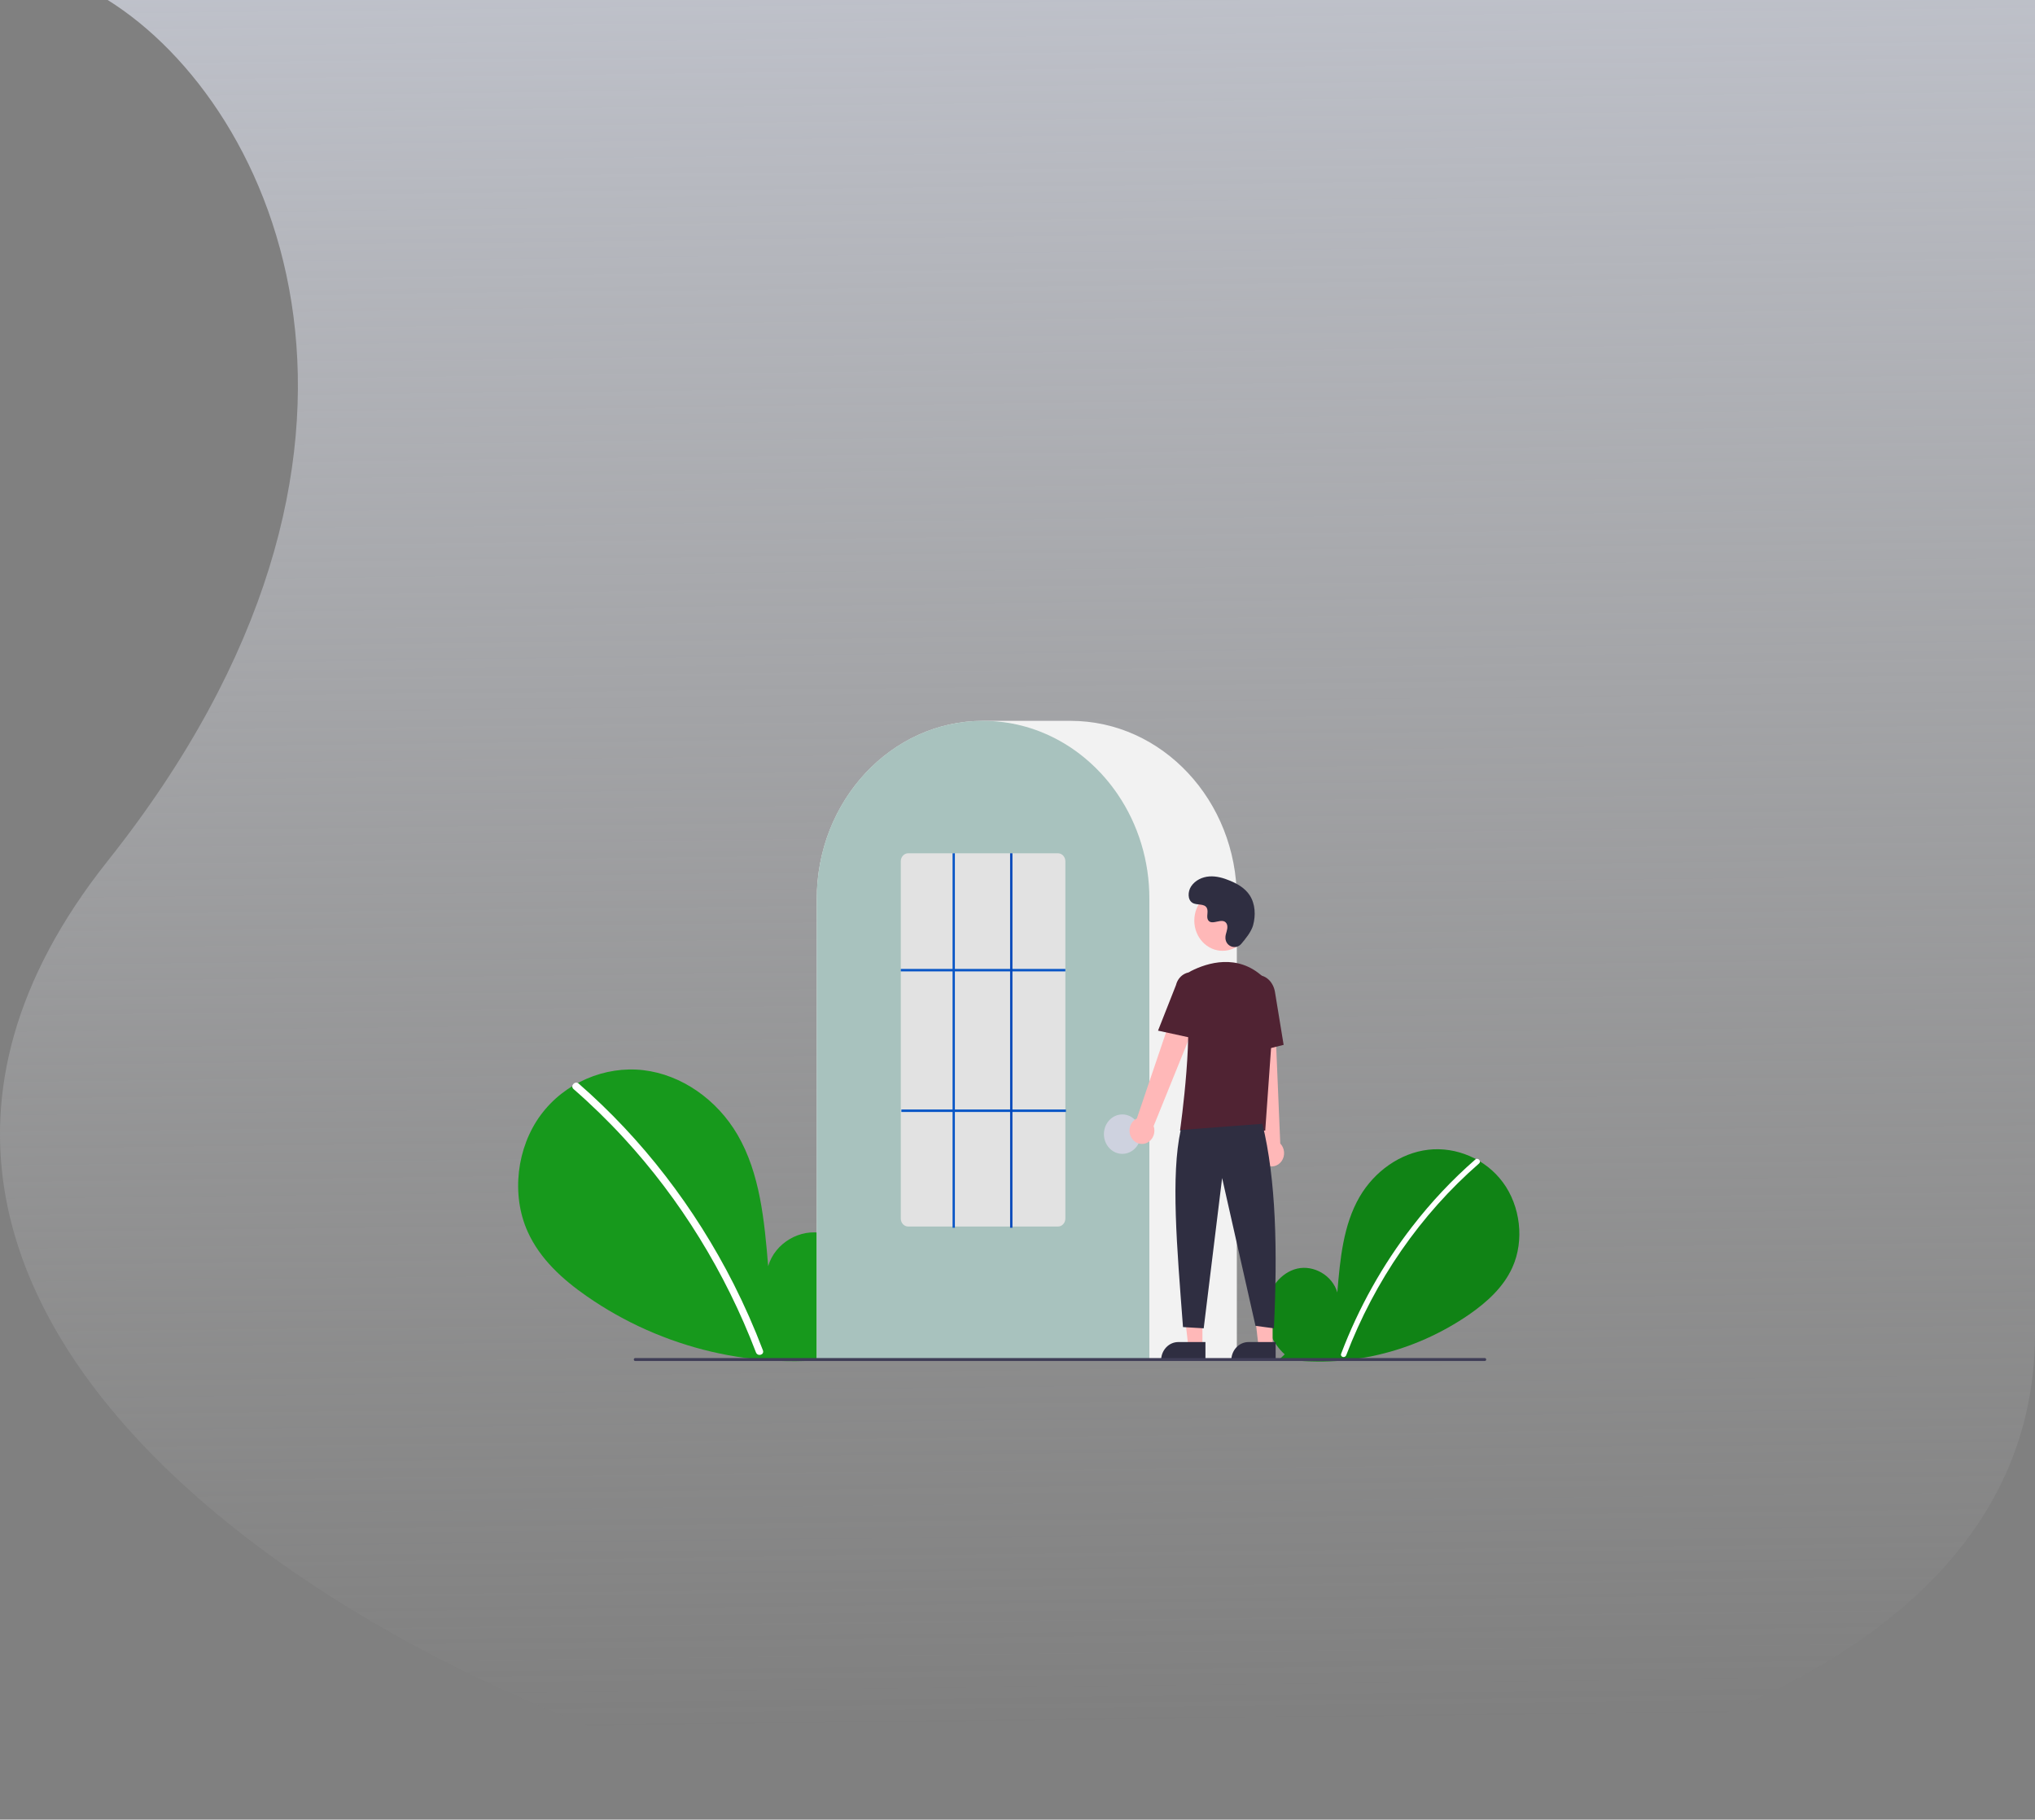 <svg width="813" height="727" viewBox="0 0 813 727" fill="none" xmlns="http://www.w3.org/2000/svg">
<rect x="0" y="0" width="813" height="727" fill="#808080" stroke="none"/>
<path d="M43.014 343.98C173.357 180.01 110.599 42.181 43.014 0H813V532.901C813 711.129 501.627 744.992 337.492 718.258C173.357 691.524 -107.723 533.606 43.014 343.98Z" fill="url(#paint0_linear)"/>
<path d="M513.249 541.105C508.128 536.473 505.018 529.155 505.833 522.031C506.649 514.907 511.702 508.359 518.256 506.846C524.81 505.333 532.281 509.521 534.271 516.374C535.367 503.161 536.629 489.394 543.192 478.142C549.134 467.953 559.426 460.663 570.58 459.359C581.734 458.054 593.477 462.98 600.434 472.405C607.39 481.829 609.093 495.53 604.221 506.35C600.632 514.32 594.02 520.252 587.092 525.078C564.705 540.54 537.854 546.828 511.481 542.785L513.249 541.105Z" fill="#108315"/>
<path d="M589.404 463.254C580.2 471.279 571.757 480.254 564.196 490.049C552.364 505.327 542.788 522.455 535.805 540.839C535.293 542.18 537.328 542.764 537.833 541.438C549.26 511.561 567.502 485.227 590.891 464.846C591.942 463.931 590.445 462.346 589.404 463.254Z" fill="white"/>
<path d="M335.766 539.846C342.8 533.484 347.073 523.433 345.952 513.649C344.832 503.864 337.892 494.869 328.89 492.791C319.889 490.714 309.627 496.465 306.893 505.878C305.388 487.73 303.654 468.821 294.641 453.366C286.479 439.372 272.344 429.359 257.024 427.568C241.703 425.776 225.573 432.542 216.019 445.486C206.464 458.431 204.125 477.249 210.817 492.11C215.746 503.057 224.828 511.205 234.344 517.833C264.702 538.98 302.362 547.799 338.196 542.154" fill="#17991C"/>
<path d="M231.169 432.917C243.81 443.939 255.406 456.266 265.791 469.721C276.177 483.161 285.322 497.648 293.095 512.978C297.44 521.578 301.343 530.425 304.787 539.48C305.489 541.322 302.695 542.124 302.001 540.303C295.901 524.338 288.354 509.053 279.468 494.664C270.625 480.328 260.505 466.944 249.248 454.701C242.881 447.779 236.163 441.237 229.125 435.105C227.683 433.847 229.738 431.67 231.169 432.917L231.169 432.917Z" fill="white"/>
<path d="M494.126 543.44H326.31V359.12C326.31 319.904 356.114 288 392.747 288H427.69C464.323 288 494.126 319.904 494.126 359.12V543.44Z" fill="#F2F2F2"/>
<path d="M459.184 543.439H326.31V359.119C326.274 344.093 330.719 329.446 338.998 317.311C339.303 316.866 339.608 316.427 339.922 315.992C343.926 310.369 348.692 305.418 354.061 301.3C354.365 301.064 354.669 300.832 354.978 300.6C359.471 297.271 364.331 294.55 369.448 292.499C369.752 292.376 370.061 292.252 370.371 292.134C374.998 290.366 379.796 289.155 384.674 288.523C384.976 288.479 385.286 288.444 385.597 288.41C390.35 287.865 395.145 287.865 399.898 288.41C400.208 288.444 400.518 288.479 400.824 288.523C405.701 289.155 410.497 290.366 415.123 292.134C415.433 292.252 415.742 292.376 416.047 292.499C421.101 294.525 425.904 297.205 430.349 300.48C430.658 300.707 430.967 300.939 431.271 301.172C434.281 303.471 437.108 306.033 439.723 308.832C441.821 311.076 443.775 313.469 445.574 315.993C445.887 316.427 446.191 316.866 446.496 317.311C454.775 329.445 459.221 344.092 459.184 359.119V543.439Z" fill="#A8C2BE"/>
<path d="M448.379 461C452.442 461 455.736 457.474 455.736 453.125C455.736 448.776 452.442 445.25 448.379 445.25C444.316 445.25 441.023 448.776 441.023 453.125C441.023 457.474 444.316 461 448.379 461Z" fill="#CED2DF"/>
<path d="M480.379 537.919H474.742L472.06 514.645L480.38 514.646L480.379 537.919Z" fill="#FFB8B8"/>
<path d="M470.716 536.195H481.586V543.522H463.871C463.871 542.56 464.048 541.607 464.392 540.718C464.736 539.829 465.24 539.021 465.876 538.341C466.511 537.66 467.266 537.121 468.096 536.753C468.927 536.384 469.817 536.195 470.716 536.195Z" fill="#2F2E41"/>
<path d="M508.425 537.919H502.788L500.106 514.645L508.426 514.646L508.425 537.919Z" fill="#FFB8B8"/>
<path d="M498.762 536.195H509.632V543.522H491.917C491.917 542.56 492.094 541.607 492.438 540.718C492.782 539.829 493.286 539.021 493.922 538.341C494.557 537.66 495.312 537.121 496.142 536.753C496.973 536.384 497.863 536.195 498.762 536.195Z" fill="#2F2E41"/>
<path d="M452.102 454.685C451.697 454.046 451.427 453.319 451.313 452.556C451.198 451.792 451.241 451.012 451.439 450.268C451.636 449.525 451.984 448.837 452.457 448.253C452.93 447.669 453.517 447.203 454.176 446.888L473.337 390.353L482.766 395.861L460.888 449.888C461.309 451.109 461.297 452.452 460.854 453.664C460.411 454.876 459.569 455.872 458.486 456.464C457.403 457.055 456.155 457.201 454.978 456.873C453.802 456.545 452.779 455.767 452.102 454.685Z" fill="#FFB8B8"/>
<path d="M505.546 465.308C504.919 464.924 504.379 464.397 503.963 463.765C503.548 463.133 503.267 462.411 503.14 461.65C503.013 460.889 503.044 460.108 503.229 459.361C503.415 458.614 503.752 457.92 504.215 457.327L498.279 397.523L509.009 398.048L511.476 456.873C512.355 457.773 512.894 458.986 512.993 460.283C513.091 461.58 512.742 462.871 512.011 463.911C511.28 464.95 510.218 465.667 509.026 465.925C507.835 466.182 506.596 465.963 505.546 465.308Z" fill="#FFB8B8"/>
<path d="M488.428 379.881C494.665 379.881 499.72 374.469 499.72 367.793C499.72 361.117 494.665 355.705 488.428 355.705C482.191 355.705 477.135 361.117 477.135 367.793C477.135 374.469 482.191 379.881 488.428 379.881Z" fill="#FFB8B8"/>
<path d="M505.473 451.707H471.429L471.47 451.424C471.531 451 477.537 408.88 473.107 395.101C472.663 393.747 472.702 392.264 473.217 390.939C473.732 389.614 474.687 388.54 475.898 387.923H475.898C482.23 384.731 494.384 380.801 504.643 390.339C506.152 391.766 507.331 393.549 508.086 395.548C508.841 397.546 509.151 399.705 508.992 401.854L505.473 451.707Z" fill="#502333"/>
<path d="M477.968 415.105L462.64 411.776L469.825 393.551C470.255 391.786 471.321 390.275 472.79 389.35C474.259 388.426 476.011 388.163 477.661 388.619C479.311 389.075 480.724 390.213 481.592 391.783C482.459 393.353 482.709 395.228 482.287 396.995L477.968 415.105Z" fill="#502333"/>
<path d="M497.598 421.285L496.676 398.674C495.978 394.424 498.251 390.405 501.747 389.749C505.243 389.094 508.658 392.042 509.36 396.324L512.823 417.452L497.598 421.285Z" fill="#502333"/>
<path d="M504.341 449C509.819 471.333 510.416 499.728 508.938 530.701L501.582 529.717L488.249 470.656L480.892 530.701L472.617 530.209C470.144 497.711 467.737 469.812 471.697 451.461L504.341 449Z" fill="#2F2E41"/>
<path d="M495.869 377.135C493.762 379.538 489.85 378.248 489.575 374.966C489.554 374.712 489.555 374.455 489.58 374.201C489.721 372.747 490.506 371.427 490.318 369.892C490.275 369.51 490.143 369.146 489.932 368.835C488.253 366.428 484.312 369.911 482.728 367.733C481.757 366.397 482.898 364.294 482.153 362.801C481.169 360.83 478.255 361.802 476.427 360.723C474.394 359.523 474.515 356.183 475.854 354.151C477.486 351.674 480.348 350.352 483.175 350.161C486.001 349.971 488.808 350.789 491.447 351.89C494.445 353.14 497.419 354.869 499.264 357.691C501.507 361.123 501.723 365.737 500.601 369.75C499.918 372.192 497.589 375.174 495.869 377.135Z" fill="#2F2E41"/>
<path d="M593.198 543.757H253.753C253.608 543.756 253.469 543.694 253.367 543.584C253.265 543.474 253.207 543.326 253.207 543.171C253.207 543.015 253.265 542.867 253.367 542.757C253.469 542.647 253.608 542.585 253.753 542.584H593.198C593.343 542.585 593.482 542.647 593.585 542.757C593.687 542.867 593.744 543.015 593.744 543.171C593.744 543.326 593.687 543.474 593.585 543.584C593.482 543.694 593.343 543.756 593.198 543.757Z" fill="#3F3D56"/>
<path d="M422.632 490.038H362.862C362.075 490.043 361.318 489.713 360.758 489.121C360.198 488.529 359.88 487.723 359.874 486.881V344.066C359.88 343.224 360.198 342.418 360.758 341.826C361.318 341.234 362.075 340.904 362.862 340.909H422.632C423.419 340.904 424.176 341.234 424.736 341.826C425.297 342.418 425.615 343.224 425.621 344.066V486.881C425.615 487.723 425.297 488.529 424.736 489.121C424.176 489.713 423.419 490.043 422.632 490.038Z" fill="#E2E2E2"/>
<path d="M425.621 387.119H359.874V388.104H425.621V387.119Z" fill="#0956C6"/>
<path d="M425.851 443.282H360.103V444.266H425.851V443.282Z" fill="#0956C6"/>
<path d="M381.483 340.909H380.563V490.531H381.483V340.909Z" fill="#0956C6"/>
<path d="M404.471 340.909H403.552V490.531H404.471V340.909Z" fill="#0446BA"/>
<defs>
<linearGradient id="paint0_linear" x1="409.904" y1="-160.405" x2="419.775" y2="688.885" gradientUnits="userSpaceOnUse">
<stop stop-color="#CED2DF"/>
<stop offset="1" stop-color="#C4C4C4" stop-opacity="0"/>
</linearGradient>
</defs>
</svg>
